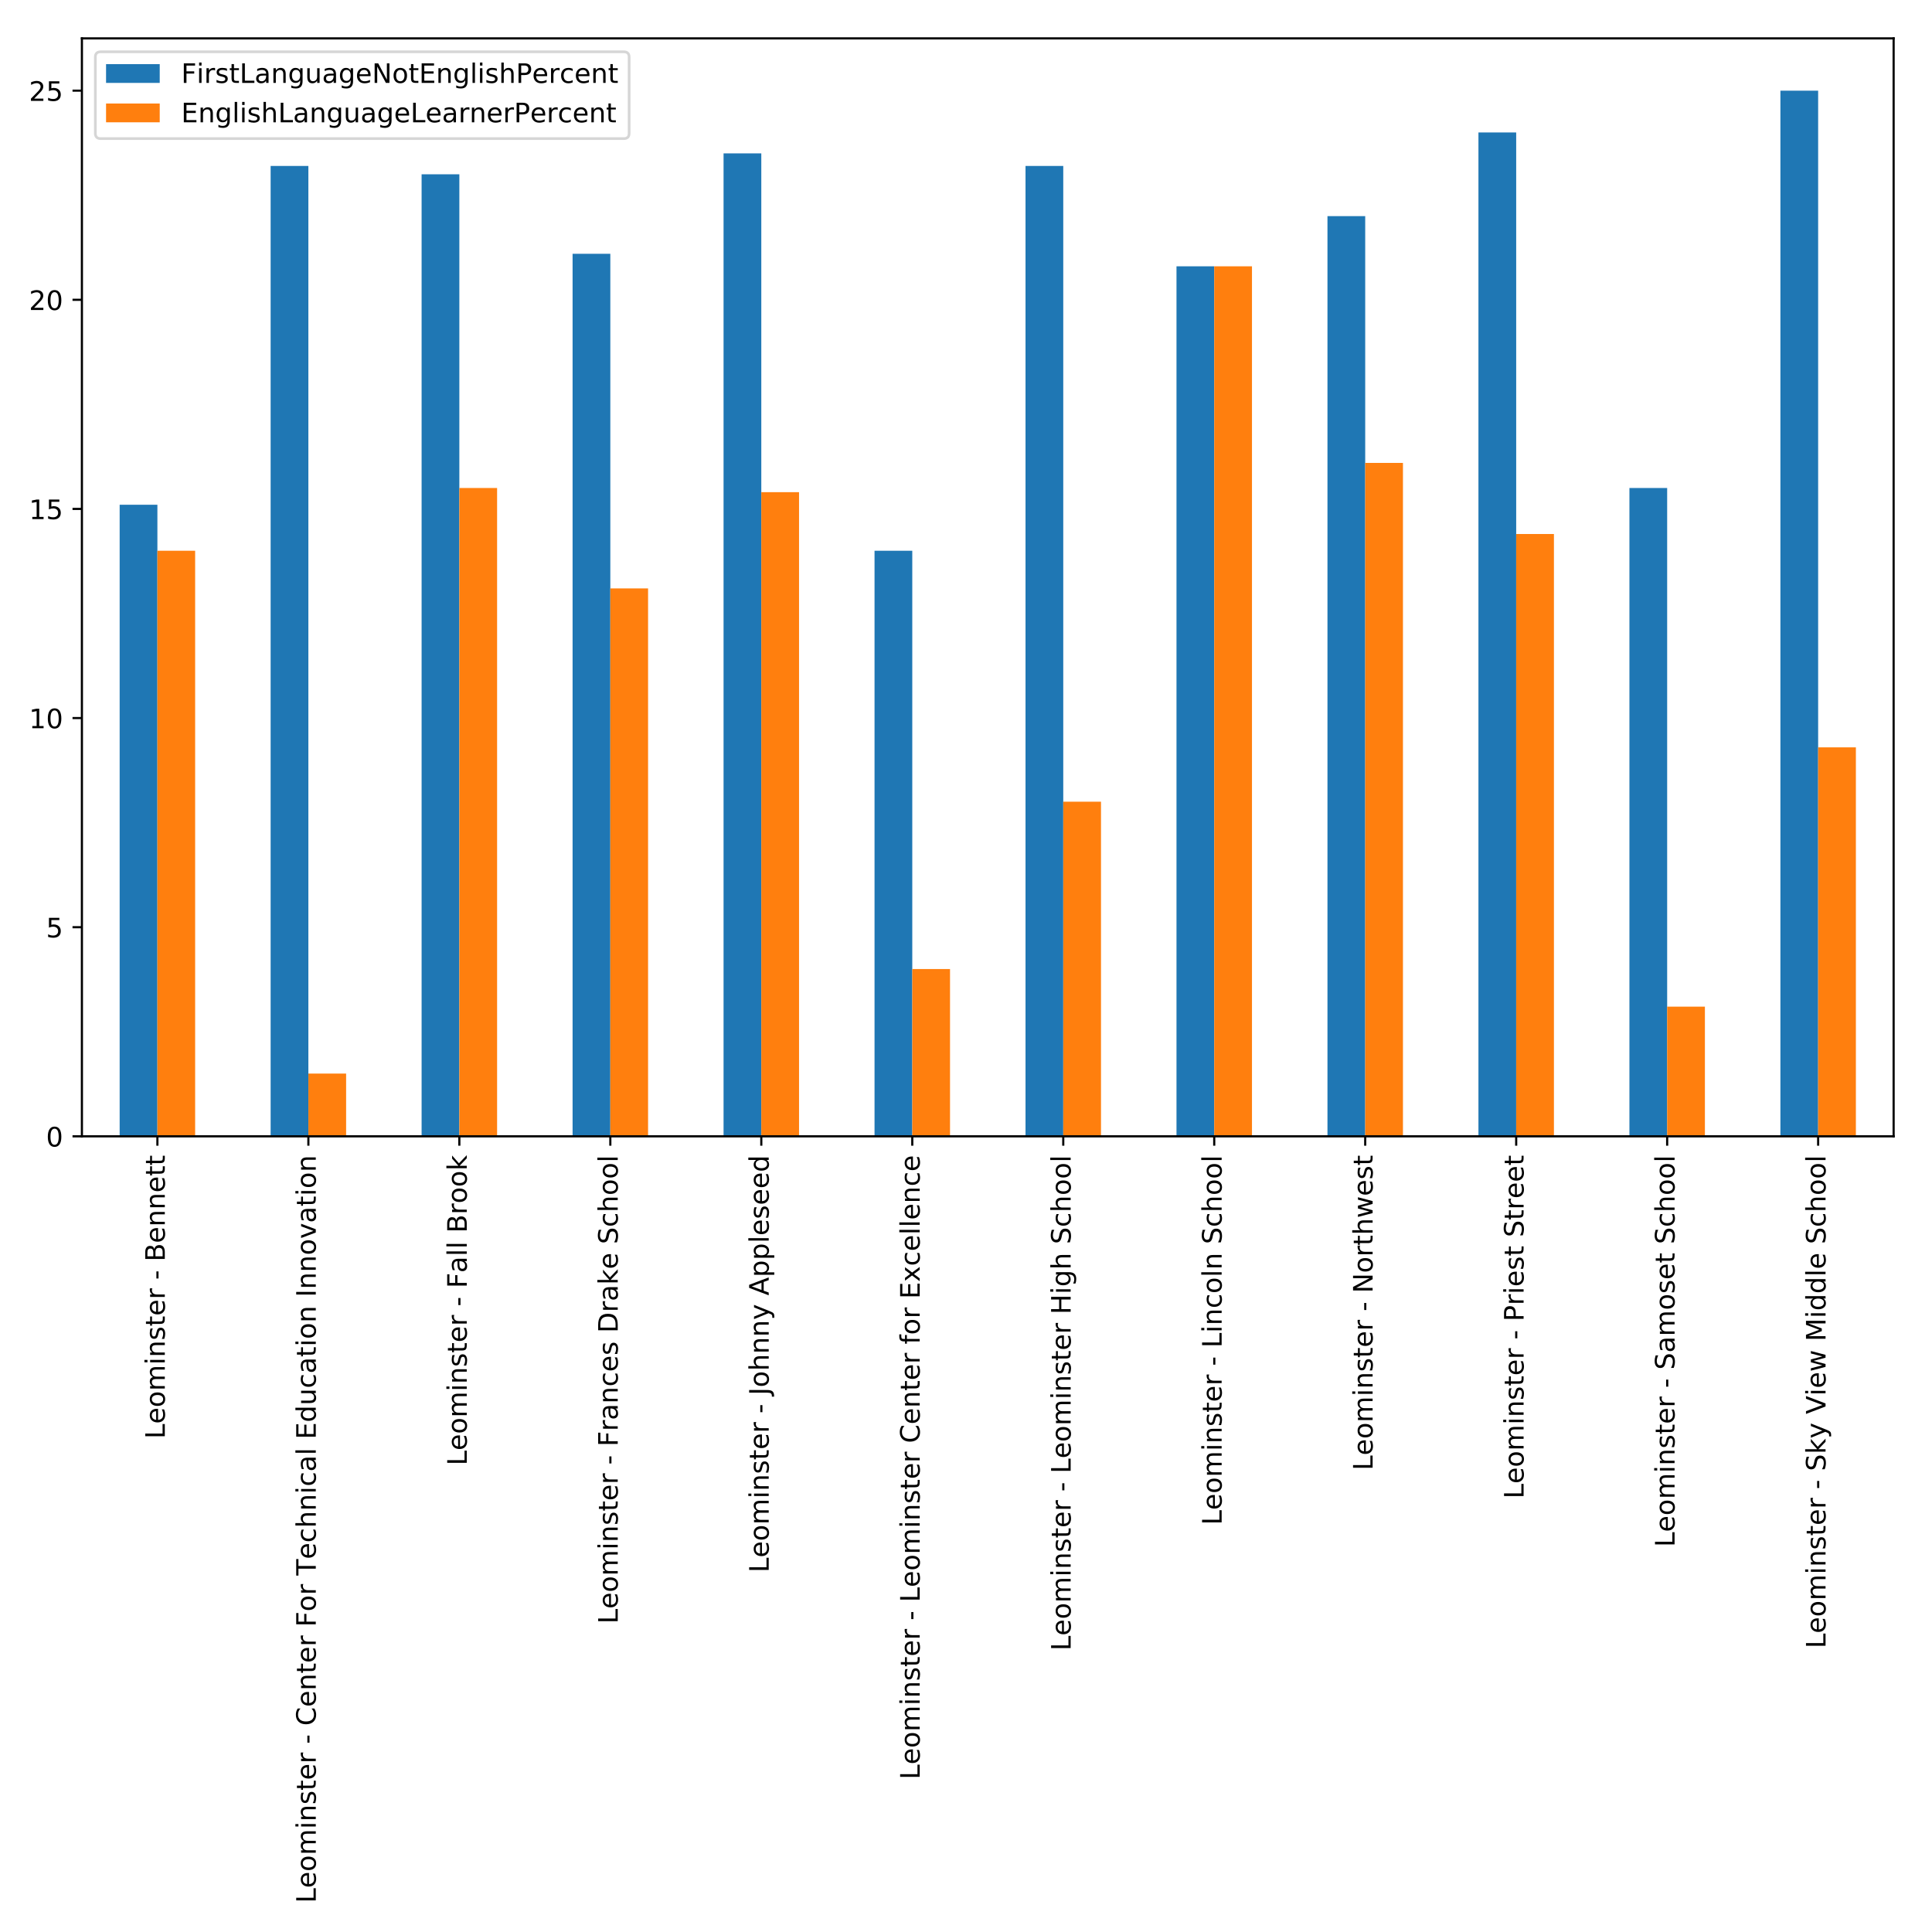 <?xml version="1.0" encoding="utf-8" standalone="no"?>
<!DOCTYPE svg PUBLIC "-//W3C//DTD SVG 1.1//EN"
  "http://www.w3.org/Graphics/SVG/1.1/DTD/svg11.dtd">
<!-- Created with matplotlib (http://matplotlib.org/) -->
<svg height="720pt" version="1.1" viewBox="0 0 720 720" width="720pt" xmlns="http://www.w3.org/2000/svg" xmlns:xlink="http://www.w3.org/1999/xlink">
 <defs>
  <style type="text/css">
*{stroke-linecap:butt;stroke-linejoin:round;}
  </style>
 </defs>
 <g id="figure_1">
  <g id="patch_1">
   <path d="M 0 720 
L 720 720 
L 720 0 
L 0 0 
z
" style="fill:#ffffff;"/>
  </g>
  <g id="axes_1">
   <g id="patch_2">
    <path d="M 30.525 423.475 
L 705.7 423.475 
L 705.7 14.3 
L 30.525 14.3 
z
" style="fill:#ffffff;"/>
   </g>
   <g id="patch_3">
    <path clip-path="url(#p422623d743)" d="M 44.591 423.475 
L 58.657 423.475 
L 58.657 188.102 
L 44.591 188.102 
z
" style="fill:#1f77b4;"/>
   </g>
   <g id="patch_4">
    <path clip-path="url(#p422623d743)" d="M 100.856 423.475 
L 114.922 423.475 
L 114.922 61.842 
L 100.856 61.842 
z
" style="fill:#1f77b4;"/>
   </g>
   <g id="patch_5">
    <path clip-path="url(#p422623d743)" d="M 157.12 423.475 
L 171.186 423.475 
L 171.186 64.96 
L 157.12 64.96 
z
" style="fill:#1f77b4;"/>
   </g>
   <g id="patch_6">
    <path clip-path="url(#p422623d743)" d="M 213.385 423.475 
L 227.451 423.475 
L 227.451 94.576 
L 213.385 94.576 
z
" style="fill:#1f77b4;"/>
   </g>
   <g id="patch_7">
    <path clip-path="url(#p422623d743)" d="M 269.649 423.475 
L 283.716 423.475 
L 283.716 57.166 
L 269.649 57.166 
z
" style="fill:#1f77b4;"/>
   </g>
   <g id="patch_8">
    <path clip-path="url(#p422623d743)" d="M 325.914 423.475 
L 339.98 423.475 
L 339.98 205.248 
L 325.914 205.248 
z
" style="fill:#1f77b4;"/>
   </g>
   <g id="patch_9">
    <path clip-path="url(#p422623d743)" d="M 382.179 423.475 
L 396.245 423.475 
L 396.245 61.842 
L 382.179 61.842 
z
" style="fill:#1f77b4;"/>
   </g>
   <g id="patch_10">
    <path clip-path="url(#p422623d743)" d="M 438.443 423.475 
L 452.509 423.475 
L 452.509 99.253 
L 438.443 99.253 
z
" style="fill:#1f77b4;"/>
   </g>
   <g id="patch_11">
    <path clip-path="url(#p422623d743)" d="M 494.708 423.475 
L 508.774 423.475 
L 508.774 80.547 
L 494.708 80.547 
z
" style="fill:#1f77b4;"/>
   </g>
   <g id="patch_12">
    <path clip-path="url(#p422623d743)" d="M 550.972 423.475 
L 565.039 423.475 
L 565.039 49.372 
L 550.972 49.372 
z
" style="fill:#1f77b4;"/>
   </g>
   <g id="patch_13">
    <path clip-path="url(#p422623d743)" d="M 607.237 423.475 
L 621.303 423.475 
L 621.303 181.867 
L 607.237 181.867 
z
" style="fill:#1f77b4;"/>
   </g>
   <g id="patch_14">
    <path clip-path="url(#p422623d743)" d="M 663.502 423.475 
L 677.568 423.475 
L 677.568 33.785 
L 663.502 33.785 
z
" style="fill:#1f77b4;"/>
   </g>
   <g id="patch_15">
    <path clip-path="url(#p422623d743)" d="M 58.657 423.475 
L 72.723 423.475 
L 72.723 205.248 
L 58.657 205.248 
z
" style="fill:#ff7f0e;"/>
   </g>
   <g id="patch_16">
    <path clip-path="url(#p422623d743)" d="M 114.922 423.475 
L 128.988 423.475 
L 128.988 400.094 
L 114.922 400.094 
z
" style="fill:#ff7f0e;"/>
   </g>
   <g id="patch_17">
    <path clip-path="url(#p422623d743)" d="M 171.186 423.475 
L 185.253 423.475 
L 185.253 181.867 
L 171.186 181.867 
z
" style="fill:#ff7f0e;"/>
   </g>
   <g id="patch_18">
    <path clip-path="url(#p422623d743)" d="M 227.451 423.475 
L 241.517 423.475 
L 241.517 219.277 
L 227.451 219.277 
z
" style="fill:#ff7f0e;"/>
   </g>
   <g id="patch_19">
    <path clip-path="url(#p422623d743)" d="M 283.716 423.475 
L 297.782 423.475 
L 297.782 183.426 
L 283.716 183.426 
z
" style="fill:#ff7f0e;"/>
   </g>
   <g id="patch_20">
    <path clip-path="url(#p422623d743)" d="M 339.98 423.475 
L 354.046 423.475 
L 354.046 361.125 
L 339.98 361.125 
z
" style="fill:#ff7f0e;"/>
   </g>
   <g id="patch_21">
    <path clip-path="url(#p422623d743)" d="M 396.245 423.475 
L 410.311 423.475 
L 410.311 298.774 
L 396.245 298.774 
z
" style="fill:#ff7f0e;"/>
   </g>
   <g id="patch_22">
    <path clip-path="url(#p422623d743)" d="M 452.509 423.475 
L 466.576 423.475 
L 466.576 99.253 
L 452.509 99.253 
z
" style="fill:#ff7f0e;"/>
   </g>
   <g id="patch_23">
    <path clip-path="url(#p422623d743)" d="M 508.774 423.475 
L 522.84 423.475 
L 522.84 172.514 
L 508.774 172.514 
z
" style="fill:#ff7f0e;"/>
   </g>
   <g id="patch_24">
    <path clip-path="url(#p422623d743)" d="M 565.039 423.475 
L 579.105 423.475 
L 579.105 199.013 
L 565.039 199.013 
z
" style="fill:#ff7f0e;"/>
   </g>
   <g id="patch_25">
    <path clip-path="url(#p422623d743)" d="M 621.303 423.475 
L 635.369 423.475 
L 635.369 375.153 
L 621.303 375.153 
z
" style="fill:#ff7f0e;"/>
   </g>
   <g id="patch_26">
    <path clip-path="url(#p422623d743)" d="M 677.568 423.475 
L 691.634 423.475 
L 691.634 278.51 
L 677.568 278.51 
z
" style="fill:#ff7f0e;"/>
   </g>
   <g id="matplotlib.axis_1">
    <g id="xtick_1">
     <g id="line2d_1">
      <defs>
       <path d="M 0 0 
L 0 3.5 
" id="m4e2908fbf8" style="stroke:#000000;stroke-width:0.8;"/>
      </defs>
      <g>
       <use style="stroke:#000000;stroke-width:0.8;" x="58.657" xlink:href="#m4e2908fbf8" y="423.475"/>
      </g>
     </g>
     <g id="text_1">
      <!-- Leominster - Bennett -->
      <defs>
       <path d="M 9.812 72.906 
L 19.672 72.906 
L 19.672 8.297 
L 55.172 8.297 
L 55.172 0 
L 9.812 0 
z
" id="DejaVuSans-4c"/>
       <path d="M 56.203 29.594 
L 56.203 25.203 
L 14.891 25.203 
Q 15.484 15.922 20.484 11.062 
Q 25.484 6.203 34.422 6.203 
Q 39.594 6.203 44.453 7.469 
Q 49.312 8.734 54.109 11.281 
L 54.109 2.781 
Q 49.266 0.734 44.188 -0.344 
Q 39.109 -1.422 33.891 -1.422 
Q 20.797 -1.422 13.156 6.188 
Q 5.516 13.812 5.516 26.812 
Q 5.516 40.234 12.766 48.109 
Q 20.016 56 32.328 56 
Q 43.359 56 49.781 48.891 
Q 56.203 41.797 56.203 29.594 
z
M 47.219 32.234 
Q 47.125 39.594 43.094 43.984 
Q 39.062 48.391 32.422 48.391 
Q 24.906 48.391 20.391 44.141 
Q 15.875 39.891 15.188 32.172 
z
" id="DejaVuSans-65"/>
       <path d="M 30.609 48.391 
Q 23.391 48.391 19.188 42.75 
Q 14.984 37.109 14.984 27.297 
Q 14.984 17.484 19.156 11.844 
Q 23.344 6.203 30.609 6.203 
Q 37.797 6.203 41.984 11.859 
Q 46.188 17.531 46.188 27.297 
Q 46.188 37.016 41.984 42.703 
Q 37.797 48.391 30.609 48.391 
z
M 30.609 56 
Q 42.328 56 49.016 48.375 
Q 55.719 40.766 55.719 27.297 
Q 55.719 13.875 49.016 6.219 
Q 42.328 -1.422 30.609 -1.422 
Q 18.844 -1.422 12.172 6.219 
Q 5.516 13.875 5.516 27.297 
Q 5.516 40.766 12.172 48.375 
Q 18.844 56 30.609 56 
z
" id="DejaVuSans-6f"/>
       <path d="M 52 44.188 
Q 55.375 50.25 60.062 53.125 
Q 64.75 56 71.094 56 
Q 79.641 56 84.281 50.016 
Q 88.922 44.047 88.922 33.016 
L 88.922 0 
L 79.891 0 
L 79.891 32.719 
Q 79.891 40.578 77.094 44.375 
Q 74.312 48.188 68.609 48.188 
Q 61.625 48.188 57.562 43.547 
Q 53.516 38.922 53.516 30.906 
L 53.516 0 
L 44.484 0 
L 44.484 32.719 
Q 44.484 40.625 41.703 44.406 
Q 38.922 48.188 33.109 48.188 
Q 26.219 48.188 22.156 43.531 
Q 18.109 38.875 18.109 30.906 
L 18.109 0 
L 9.078 0 
L 9.078 54.688 
L 18.109 54.688 
L 18.109 46.188 
Q 21.188 51.219 25.484 53.609 
Q 29.781 56 35.688 56 
Q 41.656 56 45.828 52.969 
Q 50 49.953 52 44.188 
z
" id="DejaVuSans-6d"/>
       <path d="M 9.422 54.688 
L 18.406 54.688 
L 18.406 0 
L 9.422 0 
z
M 9.422 75.984 
L 18.406 75.984 
L 18.406 64.594 
L 9.422 64.594 
z
" id="DejaVuSans-69"/>
       <path d="M 54.891 33.016 
L 54.891 0 
L 45.906 0 
L 45.906 32.719 
Q 45.906 40.484 42.875 44.328 
Q 39.844 48.188 33.797 48.188 
Q 26.516 48.188 22.312 43.547 
Q 18.109 38.922 18.109 30.906 
L 18.109 0 
L 9.078 0 
L 9.078 54.688 
L 18.109 54.688 
L 18.109 46.188 
Q 21.344 51.125 25.703 53.562 
Q 30.078 56 35.797 56 
Q 45.219 56 50.047 50.172 
Q 54.891 44.344 54.891 33.016 
z
" id="DejaVuSans-6e"/>
       <path d="M 44.281 53.078 
L 44.281 44.578 
Q 40.484 46.531 36.375 47.5 
Q 32.281 48.484 27.875 48.484 
Q 21.188 48.484 17.844 46.438 
Q 14.5 44.391 14.5 40.281 
Q 14.5 37.156 16.891 35.375 
Q 19.281 33.594 26.516 31.984 
L 29.594 31.297 
Q 39.156 29.25 43.188 25.516 
Q 47.219 21.781 47.219 15.094 
Q 47.219 7.469 41.188 3.016 
Q 35.156 -1.422 24.609 -1.422 
Q 20.219 -1.422 15.453 -0.562 
Q 10.688 0.297 5.422 2 
L 5.422 11.281 
Q 10.406 8.688 15.234 7.391 
Q 20.062 6.109 24.812 6.109 
Q 31.156 6.109 34.562 8.281 
Q 37.984 10.453 37.984 14.406 
Q 37.984 18.062 35.516 20.016 
Q 33.062 21.969 24.703 23.781 
L 21.578 24.516 
Q 13.234 26.266 9.516 29.906 
Q 5.812 33.547 5.812 39.891 
Q 5.812 47.609 11.281 51.797 
Q 16.75 56 26.812 56 
Q 31.781 56 36.172 55.266 
Q 40.578 54.547 44.281 53.078 
z
" id="DejaVuSans-73"/>
       <path d="M 18.312 70.219 
L 18.312 54.688 
L 36.812 54.688 
L 36.812 47.703 
L 18.312 47.703 
L 18.312 18.016 
Q 18.312 11.328 20.141 9.422 
Q 21.969 7.516 27.594 7.516 
L 36.812 7.516 
L 36.812 0 
L 27.594 0 
Q 17.188 0 13.234 3.875 
Q 9.281 7.766 9.281 18.016 
L 9.281 47.703 
L 2.688 47.703 
L 2.688 54.688 
L 9.281 54.688 
L 9.281 70.219 
z
" id="DejaVuSans-74"/>
       <path d="M 41.109 46.297 
Q 39.594 47.172 37.812 47.578 
Q 36.031 48 33.891 48 
Q 26.266 48 22.188 43.047 
Q 18.109 38.094 18.109 28.812 
L 18.109 0 
L 9.078 0 
L 9.078 54.688 
L 18.109 54.688 
L 18.109 46.188 
Q 20.953 51.172 25.484 53.578 
Q 30.031 56 36.531 56 
Q 37.453 56 38.578 55.875 
Q 39.703 55.766 41.062 55.516 
z
" id="DejaVuSans-72"/>
       <path id="DejaVuSans-20"/>
       <path d="M 4.891 31.391 
L 31.203 31.391 
L 31.203 23.391 
L 4.891 23.391 
z
" id="DejaVuSans-2d"/>
       <path d="M 19.672 34.812 
L 19.672 8.109 
L 35.5 8.109 
Q 43.453 8.109 47.281 11.406 
Q 51.125 14.703 51.125 21.484 
Q 51.125 28.328 47.281 31.562 
Q 43.453 34.812 35.5 34.812 
z
M 19.672 64.797 
L 19.672 42.828 
L 34.281 42.828 
Q 41.5 42.828 45.031 45.531 
Q 48.578 48.25 48.578 53.812 
Q 48.578 59.328 45.031 62.062 
Q 41.5 64.797 34.281 64.797 
z
M 9.812 72.906 
L 35.016 72.906 
Q 46.297 72.906 52.391 68.219 
Q 58.5 63.531 58.5 54.891 
Q 58.5 48.188 55.375 44.234 
Q 52.25 40.281 46.188 39.312 
Q 53.469 37.75 57.5 32.781 
Q 61.531 27.828 61.531 20.406 
Q 61.531 10.641 54.891 5.312 
Q 48.25 0 35.984 0 
L 9.812 0 
z
" id="DejaVuSans-42"/>
      </defs>
      <g transform="translate(61.417 536.214)rotate(-90)scale(0.1 -0.1)">
       <use xlink:href="#DejaVuSans-4c"/>
       <use x="55.697" xlink:href="#DejaVuSans-65"/>
       <use x="117.221" xlink:href="#DejaVuSans-6f"/>
       <use x="178.402" xlink:href="#DejaVuSans-6d"/>
       <use x="275.814" xlink:href="#DejaVuSans-69"/>
       <use x="303.598" xlink:href="#DejaVuSans-6e"/>
       <use x="366.977" xlink:href="#DejaVuSans-73"/>
       <use x="419.076" xlink:href="#DejaVuSans-74"/>
       <use x="458.285" xlink:href="#DejaVuSans-65"/>
       <use x="519.809" xlink:href="#DejaVuSans-72"/>
       <use x="560.922" xlink:href="#DejaVuSans-20"/>
       <use x="592.709" xlink:href="#DejaVuSans-2d"/>
       <use x="628.793" xlink:href="#DejaVuSans-20"/>
       <use x="660.58" xlink:href="#DejaVuSans-42"/>
       <use x="729.184" xlink:href="#DejaVuSans-65"/>
       <use x="790.707" xlink:href="#DejaVuSans-6e"/>
       <use x="854.086" xlink:href="#DejaVuSans-6e"/>
       <use x="917.465" xlink:href="#DejaVuSans-65"/>
       <use x="978.988" xlink:href="#DejaVuSans-74"/>
       <use x="1018.197" xlink:href="#DejaVuSans-74"/>
      </g>
     </g>
    </g>
    <g id="xtick_2">
     <g id="line2d_2">
      <g>
       <use style="stroke:#000000;stroke-width:0.8;" x="114.922" xlink:href="#m4e2908fbf8" y="423.475"/>
      </g>
     </g>
     <g id="text_2">
      <!-- Leominster - Center For Technical Education Innovation -->
      <defs>
       <path d="M 64.406 67.281 
L 64.406 56.891 
Q 59.422 61.531 53.781 63.812 
Q 48.141 66.109 41.797 66.109 
Q 29.297 66.109 22.656 58.469 
Q 16.016 50.828 16.016 36.375 
Q 16.016 21.969 22.656 14.328 
Q 29.297 6.688 41.797 6.688 
Q 48.141 6.688 53.781 8.984 
Q 59.422 11.281 64.406 15.922 
L 64.406 5.609 
Q 59.234 2.094 53.438 0.328 
Q 47.656 -1.422 41.219 -1.422 
Q 24.656 -1.422 15.125 8.703 
Q 5.609 18.844 5.609 36.375 
Q 5.609 53.953 15.125 64.078 
Q 24.656 74.219 41.219 74.219 
Q 47.75 74.219 53.531 72.484 
Q 59.328 70.75 64.406 67.281 
z
" id="DejaVuSans-43"/>
       <path d="M 9.812 72.906 
L 51.703 72.906 
L 51.703 64.594 
L 19.672 64.594 
L 19.672 43.109 
L 48.578 43.109 
L 48.578 34.812 
L 19.672 34.812 
L 19.672 0 
L 9.812 0 
z
" id="DejaVuSans-46"/>
       <path d="M -0.297 72.906 
L 61.375 72.906 
L 61.375 64.594 
L 35.5 64.594 
L 35.5 0 
L 25.594 0 
L 25.594 64.594 
L -0.297 64.594 
z
" id="DejaVuSans-54"/>
       <path d="M 48.781 52.594 
L 48.781 44.188 
Q 44.969 46.297 41.141 47.344 
Q 37.312 48.391 33.406 48.391 
Q 24.656 48.391 19.812 42.844 
Q 14.984 37.312 14.984 27.297 
Q 14.984 17.281 19.812 11.734 
Q 24.656 6.203 33.406 6.203 
Q 37.312 6.203 41.141 7.25 
Q 44.969 8.297 48.781 10.406 
L 48.781 2.094 
Q 45.016 0.344 40.984 -0.531 
Q 36.969 -1.422 32.422 -1.422 
Q 20.062 -1.422 12.781 6.344 
Q 5.516 14.109 5.516 27.297 
Q 5.516 40.672 12.859 48.328 
Q 20.219 56 33.016 56 
Q 37.156 56 41.109 55.141 
Q 45.062 54.297 48.781 52.594 
z
" id="DejaVuSans-63"/>
       <path d="M 54.891 33.016 
L 54.891 0 
L 45.906 0 
L 45.906 32.719 
Q 45.906 40.484 42.875 44.328 
Q 39.844 48.188 33.797 48.188 
Q 26.516 48.188 22.312 43.547 
Q 18.109 38.922 18.109 30.906 
L 18.109 0 
L 9.078 0 
L 9.078 75.984 
L 18.109 75.984 
L 18.109 46.188 
Q 21.344 51.125 25.703 53.562 
Q 30.078 56 35.797 56 
Q 45.219 56 50.047 50.172 
Q 54.891 44.344 54.891 33.016 
z
" id="DejaVuSans-68"/>
       <path d="M 34.281 27.484 
Q 23.391 27.484 19.188 25 
Q 14.984 22.516 14.984 16.5 
Q 14.984 11.719 18.141 8.906 
Q 21.297 6.109 26.703 6.109 
Q 34.188 6.109 38.703 11.406 
Q 43.219 16.703 43.219 25.484 
L 43.219 27.484 
z
M 52.203 31.203 
L 52.203 0 
L 43.219 0 
L 43.219 8.297 
Q 40.141 3.328 35.547 0.953 
Q 30.953 -1.422 24.312 -1.422 
Q 15.922 -1.422 10.953 3.297 
Q 6 8.016 6 15.922 
Q 6 25.141 12.172 29.828 
Q 18.359 34.516 30.609 34.516 
L 43.219 34.516 
L 43.219 35.406 
Q 43.219 41.609 39.141 45 
Q 35.062 48.391 27.688 48.391 
Q 23 48.391 18.547 47.266 
Q 14.109 46.141 10.016 43.891 
L 10.016 52.203 
Q 14.938 54.109 19.578 55.047 
Q 24.219 56 28.609 56 
Q 40.484 56 46.344 49.844 
Q 52.203 43.703 52.203 31.203 
z
" id="DejaVuSans-61"/>
       <path d="M 9.422 75.984 
L 18.406 75.984 
L 18.406 0 
L 9.422 0 
z
" id="DejaVuSans-6c"/>
       <path d="M 9.812 72.906 
L 55.906 72.906 
L 55.906 64.594 
L 19.672 64.594 
L 19.672 43.016 
L 54.391 43.016 
L 54.391 34.719 
L 19.672 34.719 
L 19.672 8.297 
L 56.781 8.297 
L 56.781 0 
L 9.812 0 
z
" id="DejaVuSans-45"/>
       <path d="M 45.406 46.391 
L 45.406 75.984 
L 54.391 75.984 
L 54.391 0 
L 45.406 0 
L 45.406 8.203 
Q 42.578 3.328 38.25 0.953 
Q 33.938 -1.422 27.875 -1.422 
Q 17.969 -1.422 11.734 6.484 
Q 5.516 14.406 5.516 27.297 
Q 5.516 40.188 11.734 48.094 
Q 17.969 56 27.875 56 
Q 33.938 56 38.25 53.625 
Q 42.578 51.266 45.406 46.391 
z
M 14.797 27.297 
Q 14.797 17.391 18.875 11.75 
Q 22.953 6.109 30.078 6.109 
Q 37.203 6.109 41.297 11.75 
Q 45.406 17.391 45.406 27.297 
Q 45.406 37.203 41.297 42.844 
Q 37.203 48.484 30.078 48.484 
Q 22.953 48.484 18.875 42.844 
Q 14.797 37.203 14.797 27.297 
z
" id="DejaVuSans-64"/>
       <path d="M 8.5 21.578 
L 8.5 54.688 
L 17.484 54.688 
L 17.484 21.922 
Q 17.484 14.156 20.5 10.266 
Q 23.531 6.391 29.594 6.391 
Q 36.859 6.391 41.078 11.031 
Q 45.312 15.672 45.312 23.688 
L 45.312 54.688 
L 54.297 54.688 
L 54.297 0 
L 45.312 0 
L 45.312 8.406 
Q 42.047 3.422 37.719 1 
Q 33.406 -1.422 27.688 -1.422 
Q 18.266 -1.422 13.375 4.438 
Q 8.5 10.297 8.5 21.578 
z
M 31.109 56 
z
" id="DejaVuSans-75"/>
       <path d="M 9.812 72.906 
L 19.672 72.906 
L 19.672 0 
L 9.812 0 
z
" id="DejaVuSans-49"/>
       <path d="M 2.984 54.688 
L 12.5 54.688 
L 29.594 8.797 
L 46.688 54.688 
L 56.203 54.688 
L 35.688 0 
L 23.484 0 
z
" id="DejaVuSans-76"/>
      </defs>
      <g transform="translate(117.681 709.2)rotate(-90)scale(0.1 -0.1)">
       <use xlink:href="#DejaVuSans-4c"/>
       <use x="55.697" xlink:href="#DejaVuSans-65"/>
       <use x="117.221" xlink:href="#DejaVuSans-6f"/>
       <use x="178.402" xlink:href="#DejaVuSans-6d"/>
       <use x="275.814" xlink:href="#DejaVuSans-69"/>
       <use x="303.598" xlink:href="#DejaVuSans-6e"/>
       <use x="366.977" xlink:href="#DejaVuSans-73"/>
       <use x="419.076" xlink:href="#DejaVuSans-74"/>
       <use x="458.285" xlink:href="#DejaVuSans-65"/>
       <use x="519.809" xlink:href="#DejaVuSans-72"/>
       <use x="560.922" xlink:href="#DejaVuSans-20"/>
       <use x="592.709" xlink:href="#DejaVuSans-2d"/>
       <use x="628.793" xlink:href="#DejaVuSans-20"/>
       <use x="660.58" xlink:href="#DejaVuSans-43"/>
       <use x="730.404" xlink:href="#DejaVuSans-65"/>
       <use x="791.928" xlink:href="#DejaVuSans-6e"/>
       <use x="855.307" xlink:href="#DejaVuSans-74"/>
       <use x="894.516" xlink:href="#DejaVuSans-65"/>
       <use x="956.039" xlink:href="#DejaVuSans-72"/>
       <use x="997.152" xlink:href="#DejaVuSans-20"/>
       <use x="1028.939" xlink:href="#DejaVuSans-46"/>
       <use x="1086.412" xlink:href="#DejaVuSans-6f"/>
       <use x="1147.594" xlink:href="#DejaVuSans-72"/>
       <use x="1188.707" xlink:href="#DejaVuSans-20"/>
       <use x="1220.494" xlink:href="#DejaVuSans-54"/>
       <use x="1281.312" xlink:href="#DejaVuSans-65"/>
       <use x="1342.836" xlink:href="#DejaVuSans-63"/>
       <use x="1397.816" xlink:href="#DejaVuSans-68"/>
       <use x="1461.195" xlink:href="#DejaVuSans-6e"/>
       <use x="1524.574" xlink:href="#DejaVuSans-69"/>
       <use x="1552.357" xlink:href="#DejaVuSans-63"/>
       <use x="1607.338" xlink:href="#DejaVuSans-61"/>
       <use x="1668.617" xlink:href="#DejaVuSans-6c"/>
       <use x="1696.4" xlink:href="#DejaVuSans-20"/>
       <use x="1728.188" xlink:href="#DejaVuSans-45"/>
       <use x="1791.371" xlink:href="#DejaVuSans-64"/>
       <use x="1854.848" xlink:href="#DejaVuSans-75"/>
       <use x="1918.227" xlink:href="#DejaVuSans-63"/>
       <use x="1973.207" xlink:href="#DejaVuSans-61"/>
       <use x="2034.486" xlink:href="#DejaVuSans-74"/>
       <use x="2073.695" xlink:href="#DejaVuSans-69"/>
       <use x="2101.479" xlink:href="#DejaVuSans-6f"/>
       <use x="2162.66" xlink:href="#DejaVuSans-6e"/>
       <use x="2226.039" xlink:href="#DejaVuSans-20"/>
       <use x="2257.826" xlink:href="#DejaVuSans-49"/>
       <use x="2287.318" xlink:href="#DejaVuSans-6e"/>
       <use x="2350.697" xlink:href="#DejaVuSans-6e"/>
       <use x="2414.076" xlink:href="#DejaVuSans-6f"/>
       <use x="2475.258" xlink:href="#DejaVuSans-76"/>
       <use x="2534.438" xlink:href="#DejaVuSans-61"/>
       <use x="2595.717" xlink:href="#DejaVuSans-74"/>
       <use x="2634.926" xlink:href="#DejaVuSans-69"/>
       <use x="2662.709" xlink:href="#DejaVuSans-6f"/>
       <use x="2723.891" xlink:href="#DejaVuSans-6e"/>
      </g>
     </g>
    </g>
    <g id="xtick_3">
     <g id="line2d_3">
      <g>
       <use style="stroke:#000000;stroke-width:0.8;" x="171.186" xlink:href="#m4e2908fbf8" y="423.475"/>
      </g>
     </g>
     <g id="text_3">
      <!-- Leominster - Fall Brook -->
      <defs>
       <path d="M 9.078 75.984 
L 18.109 75.984 
L 18.109 31.109 
L 44.922 54.688 
L 56.391 54.688 
L 27.391 29.109 
L 57.625 0 
L 45.906 0 
L 18.109 26.703 
L 18.109 0 
L 9.078 0 
z
" id="DejaVuSans-6b"/>
      </defs>
      <g transform="translate(173.946 546.128)rotate(-90)scale(0.1 -0.1)">
       <use xlink:href="#DejaVuSans-4c"/>
       <use x="55.697" xlink:href="#DejaVuSans-65"/>
       <use x="117.221" xlink:href="#DejaVuSans-6f"/>
       <use x="178.402" xlink:href="#DejaVuSans-6d"/>
       <use x="275.814" xlink:href="#DejaVuSans-69"/>
       <use x="303.598" xlink:href="#DejaVuSans-6e"/>
       <use x="366.977" xlink:href="#DejaVuSans-73"/>
       <use x="419.076" xlink:href="#DejaVuSans-74"/>
       <use x="458.285" xlink:href="#DejaVuSans-65"/>
       <use x="519.809" xlink:href="#DejaVuSans-72"/>
       <use x="560.922" xlink:href="#DejaVuSans-20"/>
       <use x="592.709" xlink:href="#DejaVuSans-2d"/>
       <use x="628.793" xlink:href="#DejaVuSans-20"/>
       <use x="660.58" xlink:href="#DejaVuSans-46"/>
       <use x="717.959" xlink:href="#DejaVuSans-61"/>
       <use x="779.238" xlink:href="#DejaVuSans-6c"/>
       <use x="807.021" xlink:href="#DejaVuSans-6c"/>
       <use x="834.805" xlink:href="#DejaVuSans-20"/>
       <use x="866.592" xlink:href="#DejaVuSans-42"/>
       <use x="935.195" xlink:href="#DejaVuSans-72"/>
       <use x="976.277" xlink:href="#DejaVuSans-6f"/>
       <use x="1037.459" xlink:href="#DejaVuSans-6f"/>
       <use x="1098.641" xlink:href="#DejaVuSans-6b"/>
      </g>
     </g>
    </g>
    <g id="xtick_4">
     <g id="line2d_4">
      <g>
       <use style="stroke:#000000;stroke-width:0.8;" x="227.451" xlink:href="#m4e2908fbf8" y="423.475"/>
      </g>
     </g>
     <g id="text_4">
      <!-- Leominster - Frances Drake School -->
      <defs>
       <path d="M 19.672 64.797 
L 19.672 8.109 
L 31.594 8.109 
Q 46.688 8.109 53.688 14.938 
Q 60.688 21.781 60.688 36.531 
Q 60.688 51.172 53.688 57.984 
Q 46.688 64.797 31.594 64.797 
z
M 9.812 72.906 
L 30.078 72.906 
Q 51.266 72.906 61.172 64.094 
Q 71.094 55.281 71.094 36.531 
Q 71.094 17.672 61.125 8.828 
Q 51.172 0 30.078 0 
L 9.812 0 
z
" id="DejaVuSans-44"/>
       <path d="M 53.516 70.516 
L 53.516 60.891 
Q 47.906 63.578 42.922 64.891 
Q 37.938 66.219 33.297 66.219 
Q 25.25 66.219 20.875 63.094 
Q 16.5 59.969 16.5 54.203 
Q 16.5 49.359 19.406 46.891 
Q 22.312 44.438 30.422 42.922 
L 36.375 41.703 
Q 47.406 39.594 52.656 34.297 
Q 57.906 29 57.906 20.125 
Q 57.906 9.516 50.797 4.047 
Q 43.703 -1.422 29.984 -1.422 
Q 24.812 -1.422 18.969 -0.25 
Q 13.141 0.922 6.891 3.219 
L 6.891 13.375 
Q 12.891 10.016 18.656 8.297 
Q 24.422 6.594 29.984 6.594 
Q 38.422 6.594 43.016 9.906 
Q 47.609 13.234 47.609 19.391 
Q 47.609 24.75 44.312 27.781 
Q 41.016 30.812 33.5 32.328 
L 27.484 33.5 
Q 16.453 35.688 11.516 40.375 
Q 6.594 45.062 6.594 53.422 
Q 6.594 63.094 13.406 68.656 
Q 20.219 74.219 32.172 74.219 
Q 37.312 74.219 42.625 73.281 
Q 47.953 72.359 53.516 70.516 
z
" id="DejaVuSans-53"/>
      </defs>
      <g transform="translate(230.21 605.144)rotate(-90)scale(0.1 -0.1)">
       <use xlink:href="#DejaVuSans-4c"/>
       <use x="55.697" xlink:href="#DejaVuSans-65"/>
       <use x="117.221" xlink:href="#DejaVuSans-6f"/>
       <use x="178.402" xlink:href="#DejaVuSans-6d"/>
       <use x="275.814" xlink:href="#DejaVuSans-69"/>
       <use x="303.598" xlink:href="#DejaVuSans-6e"/>
       <use x="366.977" xlink:href="#DejaVuSans-73"/>
       <use x="419.076" xlink:href="#DejaVuSans-74"/>
       <use x="458.285" xlink:href="#DejaVuSans-65"/>
       <use x="519.809" xlink:href="#DejaVuSans-72"/>
       <use x="560.922" xlink:href="#DejaVuSans-20"/>
       <use x="592.709" xlink:href="#DejaVuSans-2d"/>
       <use x="628.793" xlink:href="#DejaVuSans-20"/>
       <use x="660.58" xlink:href="#DejaVuSans-46"/>
       <use x="717.99" xlink:href="#DejaVuSans-72"/>
       <use x="759.104" xlink:href="#DejaVuSans-61"/>
       <use x="820.383" xlink:href="#DejaVuSans-6e"/>
       <use x="883.762" xlink:href="#DejaVuSans-63"/>
       <use x="938.742" xlink:href="#DejaVuSans-65"/>
       <use x="1000.266" xlink:href="#DejaVuSans-73"/>
       <use x="1052.365" xlink:href="#DejaVuSans-20"/>
       <use x="1084.152" xlink:href="#DejaVuSans-44"/>
       <use x="1161.154" xlink:href="#DejaVuSans-72"/>
       <use x="1202.268" xlink:href="#DejaVuSans-61"/>
       <use x="1263.547" xlink:href="#DejaVuSans-6b"/>
       <use x="1321.41" xlink:href="#DejaVuSans-65"/>
       <use x="1382.934" xlink:href="#DejaVuSans-20"/>
       <use x="1414.721" xlink:href="#DejaVuSans-53"/>
       <use x="1478.197" xlink:href="#DejaVuSans-63"/>
       <use x="1533.178" xlink:href="#DejaVuSans-68"/>
       <use x="1596.557" xlink:href="#DejaVuSans-6f"/>
       <use x="1657.738" xlink:href="#DejaVuSans-6f"/>
       <use x="1718.92" xlink:href="#DejaVuSans-6c"/>
      </g>
     </g>
    </g>
    <g id="xtick_5">
     <g id="line2d_5">
      <g>
       <use style="stroke:#000000;stroke-width:0.8;" x="283.716" xlink:href="#m4e2908fbf8" y="423.475"/>
      </g>
     </g>
     <g id="text_5">
      <!-- Leominster - Johnny Appleseed -->
      <defs>
       <path d="M 9.812 72.906 
L 19.672 72.906 
L 19.672 5.078 
Q 19.672 -8.109 14.672 -14.062 
Q 9.672 -20.016 -1.422 -20.016 
L -5.172 -20.016 
L -5.172 -11.719 
L -2.094 -11.719 
Q 4.438 -11.719 7.125 -8.047 
Q 9.812 -4.391 9.812 5.078 
z
" id="DejaVuSans-4a"/>
       <path d="M 32.172 -5.078 
Q 28.375 -14.844 24.75 -17.812 
Q 21.141 -20.797 15.094 -20.797 
L 7.906 -20.797 
L 7.906 -13.281 
L 13.188 -13.281 
Q 16.891 -13.281 18.938 -11.516 
Q 21 -9.766 23.484 -3.219 
L 25.094 0.875 
L 2.984 54.688 
L 12.5 54.688 
L 29.594 11.922 
L 46.688 54.688 
L 56.203 54.688 
z
" id="DejaVuSans-79"/>
       <path d="M 34.188 63.188 
L 20.797 26.906 
L 47.609 26.906 
z
M 28.609 72.906 
L 39.797 72.906 
L 67.578 0 
L 57.328 0 
L 50.688 18.703 
L 17.828 18.703 
L 11.188 0 
L 0.781 0 
z
" id="DejaVuSans-41"/>
       <path d="M 18.109 8.203 
L 18.109 -20.797 
L 9.078 -20.797 
L 9.078 54.688 
L 18.109 54.688 
L 18.109 46.391 
Q 20.953 51.266 25.266 53.625 
Q 29.594 56 35.594 56 
Q 45.562 56 51.781 48.094 
Q 58.016 40.188 58.016 27.297 
Q 58.016 14.406 51.781 6.484 
Q 45.562 -1.422 35.594 -1.422 
Q 29.594 -1.422 25.266 0.953 
Q 20.953 3.328 18.109 8.203 
z
M 48.688 27.297 
Q 48.688 37.203 44.609 42.844 
Q 40.531 48.484 33.406 48.484 
Q 26.266 48.484 22.188 42.844 
Q 18.109 37.203 18.109 27.297 
Q 18.109 17.391 22.188 11.75 
Q 26.266 6.109 33.406 6.109 
Q 40.531 6.109 44.609 11.75 
Q 48.688 17.391 48.688 27.297 
z
" id="DejaVuSans-70"/>
      </defs>
      <g transform="translate(286.475 586.042)rotate(-90)scale(0.1 -0.1)">
       <use xlink:href="#DejaVuSans-4c"/>
       <use x="55.697" xlink:href="#DejaVuSans-65"/>
       <use x="117.221" xlink:href="#DejaVuSans-6f"/>
       <use x="178.402" xlink:href="#DejaVuSans-6d"/>
       <use x="275.814" xlink:href="#DejaVuSans-69"/>
       <use x="303.598" xlink:href="#DejaVuSans-6e"/>
       <use x="366.977" xlink:href="#DejaVuSans-73"/>
       <use x="419.076" xlink:href="#DejaVuSans-74"/>
       <use x="458.285" xlink:href="#DejaVuSans-65"/>
       <use x="519.809" xlink:href="#DejaVuSans-72"/>
       <use x="560.922" xlink:href="#DejaVuSans-20"/>
       <use x="592.709" xlink:href="#DejaVuSans-2d"/>
       <use x="628.793" xlink:href="#DejaVuSans-20"/>
       <use x="660.58" xlink:href="#DejaVuSans-4a"/>
       <use x="690.072" xlink:href="#DejaVuSans-6f"/>
       <use x="751.254" xlink:href="#DejaVuSans-68"/>
       <use x="814.633" xlink:href="#DejaVuSans-6e"/>
       <use x="878.012" xlink:href="#DejaVuSans-6e"/>
       <use x="941.391" xlink:href="#DejaVuSans-79"/>
       <use x="1000.57" xlink:href="#DejaVuSans-20"/>
       <use x="1032.357" xlink:href="#DejaVuSans-41"/>
       <use x="1100.766" xlink:href="#DejaVuSans-70"/>
       <use x="1164.242" xlink:href="#DejaVuSans-70"/>
       <use x="1227.719" xlink:href="#DejaVuSans-6c"/>
       <use x="1255.502" xlink:href="#DejaVuSans-65"/>
       <use x="1317.025" xlink:href="#DejaVuSans-73"/>
       <use x="1369.125" xlink:href="#DejaVuSans-65"/>
       <use x="1430.648" xlink:href="#DejaVuSans-65"/>
       <use x="1492.172" xlink:href="#DejaVuSans-64"/>
      </g>
     </g>
    </g>
    <g id="xtick_6">
     <g id="line2d_6">
      <g>
       <use style="stroke:#000000;stroke-width:0.8;" x="339.98" xlink:href="#m4e2908fbf8" y="423.475"/>
      </g>
     </g>
     <g id="text_6">
      <!-- Leominster - Leominster Center for Excellence -->
      <defs>
       <path d="M 37.109 75.984 
L 37.109 68.5 
L 28.516 68.5 
Q 23.688 68.5 21.797 66.547 
Q 19.922 64.594 19.922 59.516 
L 19.922 54.688 
L 34.719 54.688 
L 34.719 47.703 
L 19.922 47.703 
L 19.922 0 
L 10.891 0 
L 10.891 47.703 
L 2.297 47.703 
L 2.297 54.688 
L 10.891 54.688 
L 10.891 58.5 
Q 10.891 67.625 15.141 71.797 
Q 19.391 75.984 28.609 75.984 
z
" id="DejaVuSans-66"/>
       <path d="M 54.891 54.688 
L 35.109 28.078 
L 55.906 0 
L 45.312 0 
L 29.391 21.484 
L 13.484 0 
L 2.875 0 
L 24.125 28.609 
L 4.688 54.688 
L 15.281 54.688 
L 29.781 35.203 
L 44.281 54.688 
z
" id="DejaVuSans-78"/>
      </defs>
      <g transform="translate(342.74 663.152)rotate(-90)scale(0.1 -0.1)">
       <use xlink:href="#DejaVuSans-4c"/>
       <use x="55.697" xlink:href="#DejaVuSans-65"/>
       <use x="117.221" xlink:href="#DejaVuSans-6f"/>
       <use x="178.402" xlink:href="#DejaVuSans-6d"/>
       <use x="275.814" xlink:href="#DejaVuSans-69"/>
       <use x="303.598" xlink:href="#DejaVuSans-6e"/>
       <use x="366.977" xlink:href="#DejaVuSans-73"/>
       <use x="419.076" xlink:href="#DejaVuSans-74"/>
       <use x="458.285" xlink:href="#DejaVuSans-65"/>
       <use x="519.809" xlink:href="#DejaVuSans-72"/>
       <use x="560.922" xlink:href="#DejaVuSans-20"/>
       <use x="592.709" xlink:href="#DejaVuSans-2d"/>
       <use x="628.793" xlink:href="#DejaVuSans-20"/>
       <use x="660.58" xlink:href="#DejaVuSans-4c"/>
       <use x="716.277" xlink:href="#DejaVuSans-65"/>
       <use x="777.801" xlink:href="#DejaVuSans-6f"/>
       <use x="838.982" xlink:href="#DejaVuSans-6d"/>
       <use x="936.395" xlink:href="#DejaVuSans-69"/>
       <use x="964.178" xlink:href="#DejaVuSans-6e"/>
       <use x="1027.557" xlink:href="#DejaVuSans-73"/>
       <use x="1079.656" xlink:href="#DejaVuSans-74"/>
       <use x="1118.865" xlink:href="#DejaVuSans-65"/>
       <use x="1180.389" xlink:href="#DejaVuSans-72"/>
       <use x="1221.502" xlink:href="#DejaVuSans-20"/>
       <use x="1253.289" xlink:href="#DejaVuSans-43"/>
       <use x="1323.113" xlink:href="#DejaVuSans-65"/>
       <use x="1384.637" xlink:href="#DejaVuSans-6e"/>
       <use x="1448.016" xlink:href="#DejaVuSans-74"/>
       <use x="1487.225" xlink:href="#DejaVuSans-65"/>
       <use x="1548.748" xlink:href="#DejaVuSans-72"/>
       <use x="1589.861" xlink:href="#DejaVuSans-20"/>
       <use x="1621.648" xlink:href="#DejaVuSans-66"/>
       <use x="1656.854" xlink:href="#DejaVuSans-6f"/>
       <use x="1718.035" xlink:href="#DejaVuSans-72"/>
       <use x="1759.148" xlink:href="#DejaVuSans-20"/>
       <use x="1790.936" xlink:href="#DejaVuSans-45"/>
       <use x="1854.119" xlink:href="#DejaVuSans-78"/>
       <use x="1913.283" xlink:href="#DejaVuSans-63"/>
       <use x="1968.264" xlink:href="#DejaVuSans-65"/>
       <use x="2029.787" xlink:href="#DejaVuSans-6c"/>
       <use x="2057.57" xlink:href="#DejaVuSans-6c"/>
       <use x="2085.354" xlink:href="#DejaVuSans-65"/>
       <use x="2146.877" xlink:href="#DejaVuSans-6e"/>
       <use x="2210.256" xlink:href="#DejaVuSans-63"/>
       <use x="2265.236" xlink:href="#DejaVuSans-65"/>
      </g>
     </g>
    </g>
    <g id="xtick_7">
     <g id="line2d_7">
      <g>
       <use style="stroke:#000000;stroke-width:0.8;" x="396.245" xlink:href="#m4e2908fbf8" y="423.475"/>
      </g>
     </g>
     <g id="text_7">
      <!-- Leominster - Leominster High School -->
      <defs>
       <path d="M 9.812 72.906 
L 19.672 72.906 
L 19.672 43.016 
L 55.516 43.016 
L 55.516 72.906 
L 65.375 72.906 
L 65.375 0 
L 55.516 0 
L 55.516 34.719 
L 19.672 34.719 
L 19.672 0 
L 9.812 0 
z
" id="DejaVuSans-48"/>
       <path d="M 45.406 27.984 
Q 45.406 37.75 41.375 43.109 
Q 37.359 48.484 30.078 48.484 
Q 22.859 48.484 18.828 43.109 
Q 14.797 37.75 14.797 27.984 
Q 14.797 18.266 18.828 12.891 
Q 22.859 7.516 30.078 7.516 
Q 37.359 7.516 41.375 12.891 
Q 45.406 18.266 45.406 27.984 
z
M 54.391 6.781 
Q 54.391 -7.172 48.188 -13.984 
Q 42 -20.797 29.203 -20.797 
Q 24.469 -20.797 20.266 -20.094 
Q 16.062 -19.391 12.109 -17.922 
L 12.109 -9.188 
Q 16.062 -11.328 19.922 -12.344 
Q 23.781 -13.375 27.781 -13.375 
Q 36.625 -13.375 41.016 -8.766 
Q 45.406 -4.156 45.406 5.172 
L 45.406 9.625 
Q 42.625 4.781 38.281 2.391 
Q 33.938 0 27.875 0 
Q 17.828 0 11.672 7.656 
Q 5.516 15.328 5.516 27.984 
Q 5.516 40.672 11.672 48.328 
Q 17.828 56 27.875 56 
Q 33.938 56 38.281 53.609 
Q 42.625 51.219 45.406 46.391 
L 45.406 54.688 
L 54.391 54.688 
z
" id="DejaVuSans-67"/>
      </defs>
      <g transform="translate(399.004 615.164)rotate(-90)scale(0.1 -0.1)">
       <use xlink:href="#DejaVuSans-4c"/>
       <use x="55.697" xlink:href="#DejaVuSans-65"/>
       <use x="117.221" xlink:href="#DejaVuSans-6f"/>
       <use x="178.402" xlink:href="#DejaVuSans-6d"/>
       <use x="275.814" xlink:href="#DejaVuSans-69"/>
       <use x="303.598" xlink:href="#DejaVuSans-6e"/>
       <use x="366.977" xlink:href="#DejaVuSans-73"/>
       <use x="419.076" xlink:href="#DejaVuSans-74"/>
       <use x="458.285" xlink:href="#DejaVuSans-65"/>
       <use x="519.809" xlink:href="#DejaVuSans-72"/>
       <use x="560.922" xlink:href="#DejaVuSans-20"/>
       <use x="592.709" xlink:href="#DejaVuSans-2d"/>
       <use x="628.793" xlink:href="#DejaVuSans-20"/>
       <use x="660.58" xlink:href="#DejaVuSans-4c"/>
       <use x="716.277" xlink:href="#DejaVuSans-65"/>
       <use x="777.801" xlink:href="#DejaVuSans-6f"/>
       <use x="838.982" xlink:href="#DejaVuSans-6d"/>
       <use x="936.395" xlink:href="#DejaVuSans-69"/>
       <use x="964.178" xlink:href="#DejaVuSans-6e"/>
       <use x="1027.557" xlink:href="#DejaVuSans-73"/>
       <use x="1079.656" xlink:href="#DejaVuSans-74"/>
       <use x="1118.865" xlink:href="#DejaVuSans-65"/>
       <use x="1180.389" xlink:href="#DejaVuSans-72"/>
       <use x="1221.502" xlink:href="#DejaVuSans-20"/>
       <use x="1253.289" xlink:href="#DejaVuSans-48"/>
       <use x="1328.484" xlink:href="#DejaVuSans-69"/>
       <use x="1356.268" xlink:href="#DejaVuSans-67"/>
       <use x="1419.744" xlink:href="#DejaVuSans-68"/>
       <use x="1483.123" xlink:href="#DejaVuSans-20"/>
       <use x="1514.91" xlink:href="#DejaVuSans-53"/>
       <use x="1578.387" xlink:href="#DejaVuSans-63"/>
       <use x="1633.367" xlink:href="#DejaVuSans-68"/>
       <use x="1696.746" xlink:href="#DejaVuSans-6f"/>
       <use x="1757.928" xlink:href="#DejaVuSans-6f"/>
       <use x="1819.109" xlink:href="#DejaVuSans-6c"/>
      </g>
     </g>
    </g>
    <g id="xtick_8">
     <g id="line2d_8">
      <g>
       <use style="stroke:#000000;stroke-width:0.8;" x="452.509" xlink:href="#m4e2908fbf8" y="423.475"/>
      </g>
     </g>
     <g id="text_8">
      <!-- Leominster - Lincoln School -->
      <g transform="translate(455.269 568.33)rotate(-90)scale(0.1 -0.1)">
       <use xlink:href="#DejaVuSans-4c"/>
       <use x="55.697" xlink:href="#DejaVuSans-65"/>
       <use x="117.221" xlink:href="#DejaVuSans-6f"/>
       <use x="178.402" xlink:href="#DejaVuSans-6d"/>
       <use x="275.814" xlink:href="#DejaVuSans-69"/>
       <use x="303.598" xlink:href="#DejaVuSans-6e"/>
       <use x="366.977" xlink:href="#DejaVuSans-73"/>
       <use x="419.076" xlink:href="#DejaVuSans-74"/>
       <use x="458.285" xlink:href="#DejaVuSans-65"/>
       <use x="519.809" xlink:href="#DejaVuSans-72"/>
       <use x="560.922" xlink:href="#DejaVuSans-20"/>
       <use x="592.709" xlink:href="#DejaVuSans-2d"/>
       <use x="628.793" xlink:href="#DejaVuSans-20"/>
       <use x="660.58" xlink:href="#DejaVuSans-4c"/>
       <use x="716.293" xlink:href="#DejaVuSans-69"/>
       <use x="744.076" xlink:href="#DejaVuSans-6e"/>
       <use x="807.455" xlink:href="#DejaVuSans-63"/>
       <use x="862.436" xlink:href="#DejaVuSans-6f"/>
       <use x="923.617" xlink:href="#DejaVuSans-6c"/>
       <use x="951.4" xlink:href="#DejaVuSans-6e"/>
       <use x="1014.779" xlink:href="#DejaVuSans-20"/>
       <use x="1046.566" xlink:href="#DejaVuSans-53"/>
       <use x="1110.043" xlink:href="#DejaVuSans-63"/>
       <use x="1165.023" xlink:href="#DejaVuSans-68"/>
       <use x="1228.402" xlink:href="#DejaVuSans-6f"/>
       <use x="1289.584" xlink:href="#DejaVuSans-6f"/>
       <use x="1350.766" xlink:href="#DejaVuSans-6c"/>
      </g>
     </g>
    </g>
    <g id="xtick_9">
     <g id="line2d_9">
      <g>
       <use style="stroke:#000000;stroke-width:0.8;" x="508.774" xlink:href="#m4e2908fbf8" y="423.475"/>
      </g>
     </g>
     <g id="text_9">
      <!-- Leominster - Northwest -->
      <defs>
       <path d="M 9.812 72.906 
L 23.094 72.906 
L 55.422 11.922 
L 55.422 72.906 
L 64.984 72.906 
L 64.984 0 
L 51.703 0 
L 19.391 60.984 
L 19.391 0 
L 9.812 0 
z
" id="DejaVuSans-4e"/>
       <path d="M 4.203 54.688 
L 13.188 54.688 
L 24.422 12.016 
L 35.594 54.688 
L 46.188 54.688 
L 57.422 12.016 
L 68.609 54.688 
L 77.594 54.688 
L 63.281 0 
L 52.688 0 
L 40.922 44.828 
L 29.109 0 
L 18.5 0 
z
" id="DejaVuSans-77"/>
      </defs>
      <g transform="translate(511.533 547.961)rotate(-90)scale(0.1 -0.1)">
       <use xlink:href="#DejaVuSans-4c"/>
       <use x="55.697" xlink:href="#DejaVuSans-65"/>
       <use x="117.221" xlink:href="#DejaVuSans-6f"/>
       <use x="178.402" xlink:href="#DejaVuSans-6d"/>
       <use x="275.814" xlink:href="#DejaVuSans-69"/>
       <use x="303.598" xlink:href="#DejaVuSans-6e"/>
       <use x="366.977" xlink:href="#DejaVuSans-73"/>
       <use x="419.076" xlink:href="#DejaVuSans-74"/>
       <use x="458.285" xlink:href="#DejaVuSans-65"/>
       <use x="519.809" xlink:href="#DejaVuSans-72"/>
       <use x="560.922" xlink:href="#DejaVuSans-20"/>
       <use x="592.709" xlink:href="#DejaVuSans-2d"/>
       <use x="628.793" xlink:href="#DejaVuSans-20"/>
       <use x="660.58" xlink:href="#DejaVuSans-4e"/>
       <use x="735.385" xlink:href="#DejaVuSans-6f"/>
       <use x="796.566" xlink:href="#DejaVuSans-72"/>
       <use x="837.68" xlink:href="#DejaVuSans-74"/>
       <use x="876.889" xlink:href="#DejaVuSans-68"/>
       <use x="940.268" xlink:href="#DejaVuSans-77"/>
       <use x="1022.055" xlink:href="#DejaVuSans-65"/>
       <use x="1083.578" xlink:href="#DejaVuSans-73"/>
       <use x="1135.678" xlink:href="#DejaVuSans-74"/>
      </g>
     </g>
    </g>
    <g id="xtick_10">
     <g id="line2d_10">
      <g>
       <use style="stroke:#000000;stroke-width:0.8;" x="565.039" xlink:href="#m4e2908fbf8" y="423.475"/>
      </g>
     </g>
     <g id="text_10">
      <!-- Leominster - Priest Street -->
      <defs>
       <path d="M 19.672 64.797 
L 19.672 37.406 
L 32.078 37.406 
Q 38.969 37.406 42.719 40.969 
Q 46.484 44.531 46.484 51.125 
Q 46.484 57.672 42.719 61.234 
Q 38.969 64.797 32.078 64.797 
z
M 9.812 72.906 
L 32.078 72.906 
Q 44.344 72.906 50.609 67.359 
Q 56.891 61.812 56.891 51.125 
Q 56.891 40.328 50.609 34.812 
Q 44.344 29.297 32.078 29.297 
L 19.672 29.297 
L 19.672 0 
L 9.812 0 
z
" id="DejaVuSans-50"/>
      </defs>
      <g transform="translate(567.798 558.513)rotate(-90)scale(0.1 -0.1)">
       <use xlink:href="#DejaVuSans-4c"/>
       <use x="55.697" xlink:href="#DejaVuSans-65"/>
       <use x="117.221" xlink:href="#DejaVuSans-6f"/>
       <use x="178.402" xlink:href="#DejaVuSans-6d"/>
       <use x="275.814" xlink:href="#DejaVuSans-69"/>
       <use x="303.598" xlink:href="#DejaVuSans-6e"/>
       <use x="366.977" xlink:href="#DejaVuSans-73"/>
       <use x="419.076" xlink:href="#DejaVuSans-74"/>
       <use x="458.285" xlink:href="#DejaVuSans-65"/>
       <use x="519.809" xlink:href="#DejaVuSans-72"/>
       <use x="560.922" xlink:href="#DejaVuSans-20"/>
       <use x="592.709" xlink:href="#DejaVuSans-2d"/>
       <use x="628.793" xlink:href="#DejaVuSans-20"/>
       <use x="660.58" xlink:href="#DejaVuSans-50"/>
       <use x="720.867" xlink:href="#DejaVuSans-72"/>
       <use x="761.98" xlink:href="#DejaVuSans-69"/>
       <use x="789.764" xlink:href="#DejaVuSans-65"/>
       <use x="851.287" xlink:href="#DejaVuSans-73"/>
       <use x="903.387" xlink:href="#DejaVuSans-74"/>
       <use x="942.596" xlink:href="#DejaVuSans-20"/>
       <use x="974.383" xlink:href="#DejaVuSans-53"/>
       <use x="1037.859" xlink:href="#DejaVuSans-74"/>
       <use x="1077.068" xlink:href="#DejaVuSans-72"/>
       <use x="1118.15" xlink:href="#DejaVuSans-65"/>
       <use x="1179.674" xlink:href="#DejaVuSans-65"/>
       <use x="1241.197" xlink:href="#DejaVuSans-74"/>
      </g>
     </g>
    </g>
    <g id="xtick_11">
     <g id="line2d_11">
      <g>
       <use style="stroke:#000000;stroke-width:0.8;" x="621.303" xlink:href="#m4e2908fbf8" y="423.475"/>
      </g>
     </g>
     <g id="text_11">
      <!-- Leominster - Samoset School -->
      <g transform="translate(624.062 576.528)rotate(-90)scale(0.1 -0.1)">
       <use xlink:href="#DejaVuSans-4c"/>
       <use x="55.697" xlink:href="#DejaVuSans-65"/>
       <use x="117.221" xlink:href="#DejaVuSans-6f"/>
       <use x="178.402" xlink:href="#DejaVuSans-6d"/>
       <use x="275.814" xlink:href="#DejaVuSans-69"/>
       <use x="303.598" xlink:href="#DejaVuSans-6e"/>
       <use x="366.977" xlink:href="#DejaVuSans-73"/>
       <use x="419.076" xlink:href="#DejaVuSans-74"/>
       <use x="458.285" xlink:href="#DejaVuSans-65"/>
       <use x="519.809" xlink:href="#DejaVuSans-72"/>
       <use x="560.922" xlink:href="#DejaVuSans-20"/>
       <use x="592.709" xlink:href="#DejaVuSans-2d"/>
       <use x="628.793" xlink:href="#DejaVuSans-20"/>
       <use x="660.58" xlink:href="#DejaVuSans-53"/>
       <use x="724.057" xlink:href="#DejaVuSans-61"/>
       <use x="785.336" xlink:href="#DejaVuSans-6d"/>
       <use x="882.748" xlink:href="#DejaVuSans-6f"/>
       <use x="943.93" xlink:href="#DejaVuSans-73"/>
       <use x="996.029" xlink:href="#DejaVuSans-65"/>
       <use x="1057.553" xlink:href="#DejaVuSans-74"/>
       <use x="1096.762" xlink:href="#DejaVuSans-20"/>
       <use x="1128.549" xlink:href="#DejaVuSans-53"/>
       <use x="1192.025" xlink:href="#DejaVuSans-63"/>
       <use x="1247.006" xlink:href="#DejaVuSans-68"/>
       <use x="1310.385" xlink:href="#DejaVuSans-6f"/>
       <use x="1371.566" xlink:href="#DejaVuSans-6f"/>
       <use x="1432.748" xlink:href="#DejaVuSans-6c"/>
      </g>
     </g>
    </g>
    <g id="xtick_12">
     <g id="line2d_12">
      <g>
       <use style="stroke:#000000;stroke-width:0.8;" x="677.568" xlink:href="#m4e2908fbf8" y="423.475"/>
      </g>
     </g>
     <g id="text_12">
      <!-- Leominster - Sky View Middle School -->
      <defs>
       <path d="M 28.609 0 
L 0.781 72.906 
L 11.078 72.906 
L 34.188 11.531 
L 57.328 72.906 
L 67.578 72.906 
L 39.797 0 
z
" id="DejaVuSans-56"/>
       <path d="M 9.812 72.906 
L 24.516 72.906 
L 43.109 23.297 
L 61.812 72.906 
L 76.516 72.906 
L 76.516 0 
L 66.891 0 
L 66.891 64.016 
L 48.094 14.016 
L 38.188 14.016 
L 19.391 64.016 
L 19.391 0 
L 9.812 0 
z
" id="DejaVuSans-4d"/>
      </defs>
      <g transform="translate(680.327 614.3)rotate(-90)scale(0.1 -0.1)">
       <use xlink:href="#DejaVuSans-4c"/>
       <use x="55.697" xlink:href="#DejaVuSans-65"/>
       <use x="117.221" xlink:href="#DejaVuSans-6f"/>
       <use x="178.402" xlink:href="#DejaVuSans-6d"/>
       <use x="275.814" xlink:href="#DejaVuSans-69"/>
       <use x="303.598" xlink:href="#DejaVuSans-6e"/>
       <use x="366.977" xlink:href="#DejaVuSans-73"/>
       <use x="419.076" xlink:href="#DejaVuSans-74"/>
       <use x="458.285" xlink:href="#DejaVuSans-65"/>
       <use x="519.809" xlink:href="#DejaVuSans-72"/>
       <use x="560.922" xlink:href="#DejaVuSans-20"/>
       <use x="592.709" xlink:href="#DejaVuSans-2d"/>
       <use x="628.793" xlink:href="#DejaVuSans-20"/>
       <use x="660.58" xlink:href="#DejaVuSans-53"/>
       <use x="724.057" xlink:href="#DejaVuSans-6b"/>
       <use x="781.92" xlink:href="#DejaVuSans-79"/>
       <use x="841.1" xlink:href="#DejaVuSans-20"/>
       <use x="872.887" xlink:href="#DejaVuSans-56"/>
       <use x="941.264" xlink:href="#DejaVuSans-69"/>
       <use x="969.047" xlink:href="#DejaVuSans-65"/>
       <use x="1030.57" xlink:href="#DejaVuSans-77"/>
       <use x="1112.357" xlink:href="#DejaVuSans-20"/>
       <use x="1144.145" xlink:href="#DejaVuSans-4d"/>
       <use x="1230.424" xlink:href="#DejaVuSans-69"/>
       <use x="1258.207" xlink:href="#DejaVuSans-64"/>
       <use x="1321.684" xlink:href="#DejaVuSans-64"/>
       <use x="1385.16" xlink:href="#DejaVuSans-6c"/>
       <use x="1412.943" xlink:href="#DejaVuSans-65"/>
       <use x="1474.467" xlink:href="#DejaVuSans-20"/>
       <use x="1506.254" xlink:href="#DejaVuSans-53"/>
       <use x="1569.73" xlink:href="#DejaVuSans-63"/>
       <use x="1624.711" xlink:href="#DejaVuSans-68"/>
       <use x="1688.09" xlink:href="#DejaVuSans-6f"/>
       <use x="1749.271" xlink:href="#DejaVuSans-6f"/>
       <use x="1810.453" xlink:href="#DejaVuSans-6c"/>
      </g>
     </g>
    </g>
   </g>
   <g id="matplotlib.axis_2">
    <g id="ytick_1">
     <g id="line2d_13">
      <defs>
       <path d="M 0 0 
L -3.5 0 
" id="mc5e694f138" style="stroke:#000000;stroke-width:0.8;"/>
      </defs>
      <g>
       <use style="stroke:#000000;stroke-width:0.8;" x="30.525" xlink:href="#mc5e694f138" y="423.475"/>
      </g>
     </g>
     <g id="text_13">
      <!-- 0 -->
      <defs>
       <path d="M 31.781 66.406 
Q 24.172 66.406 20.328 58.906 
Q 16.5 51.422 16.5 36.375 
Q 16.5 21.391 20.328 13.891 
Q 24.172 6.391 31.781 6.391 
Q 39.453 6.391 43.281 13.891 
Q 47.125 21.391 47.125 36.375 
Q 47.125 51.422 43.281 58.906 
Q 39.453 66.406 31.781 66.406 
z
M 31.781 74.219 
Q 44.047 74.219 50.516 64.516 
Q 56.984 54.828 56.984 36.375 
Q 56.984 17.969 50.516 8.266 
Q 44.047 -1.422 31.781 -1.422 
Q 19.531 -1.422 13.062 8.266 
Q 6.594 17.969 6.594 36.375 
Q 6.594 54.828 13.062 64.516 
Q 19.531 74.219 31.781 74.219 
z
" id="DejaVuSans-30"/>
      </defs>
      <g transform="translate(17.163 427.274)scale(0.1 -0.1)">
       <use xlink:href="#DejaVuSans-30"/>
      </g>
     </g>
    </g>
    <g id="ytick_2">
     <g id="line2d_14">
      <g>
       <use style="stroke:#000000;stroke-width:0.8;" x="30.525" xlink:href="#mc5e694f138" y="345.537"/>
      </g>
     </g>
     <g id="text_14">
      <!-- 5 -->
      <defs>
       <path d="M 10.797 72.906 
L 49.516 72.906 
L 49.516 64.594 
L 19.828 64.594 
L 19.828 46.734 
Q 21.969 47.469 24.109 47.828 
Q 26.266 48.188 28.422 48.188 
Q 40.625 48.188 47.75 41.5 
Q 54.891 34.812 54.891 23.391 
Q 54.891 11.625 47.562 5.094 
Q 40.234 -1.422 26.906 -1.422 
Q 22.312 -1.422 17.547 -0.641 
Q 12.797 0.141 7.719 1.703 
L 7.719 11.625 
Q 12.109 9.234 16.797 8.062 
Q 21.484 6.891 26.703 6.891 
Q 35.156 6.891 40.078 11.328 
Q 45.016 15.766 45.016 23.391 
Q 45.016 31 40.078 35.438 
Q 35.156 39.891 26.703 39.891 
Q 22.75 39.891 18.812 39.016 
Q 14.891 38.141 10.797 36.281 
z
" id="DejaVuSans-35"/>
      </defs>
      <g transform="translate(17.163 349.336)scale(0.1 -0.1)">
       <use xlink:href="#DejaVuSans-35"/>
      </g>
     </g>
    </g>
    <g id="ytick_3">
     <g id="line2d_15">
      <g>
       <use style="stroke:#000000;stroke-width:0.8;" x="30.525" xlink:href="#mc5e694f138" y="267.599"/>
      </g>
     </g>
     <g id="text_15">
      <!-- 10 -->
      <defs>
       <path d="M 12.406 8.297 
L 28.516 8.297 
L 28.516 63.922 
L 10.984 60.406 
L 10.984 69.391 
L 28.422 72.906 
L 38.281 72.906 
L 38.281 8.297 
L 54.391 8.297 
L 54.391 0 
L 12.406 0 
z
" id="DejaVuSans-31"/>
      </defs>
      <g transform="translate(10.8 271.398)scale(0.1 -0.1)">
       <use xlink:href="#DejaVuSans-31"/>
       <use x="63.623" xlink:href="#DejaVuSans-30"/>
      </g>
     </g>
    </g>
    <g id="ytick_4">
     <g id="line2d_16">
      <g>
       <use style="stroke:#000000;stroke-width:0.8;" x="30.525" xlink:href="#mc5e694f138" y="189.661"/>
      </g>
     </g>
     <g id="text_16">
      <!-- 15 -->
      <g transform="translate(10.8 193.46)scale(0.1 -0.1)">
       <use xlink:href="#DejaVuSans-31"/>
       <use x="63.623" xlink:href="#DejaVuSans-35"/>
      </g>
     </g>
    </g>
    <g id="ytick_5">
     <g id="line2d_17">
      <g>
       <use style="stroke:#000000;stroke-width:0.8;" x="30.525" xlink:href="#mc5e694f138" y="111.723"/>
      </g>
     </g>
     <g id="text_17">
      <!-- 20 -->
      <defs>
       <path d="M 19.188 8.297 
L 53.609 8.297 
L 53.609 0 
L 7.328 0 
L 7.328 8.297 
Q 12.938 14.109 22.625 23.891 
Q 32.328 33.688 34.812 36.531 
Q 39.547 41.844 41.422 45.531 
Q 43.312 49.219 43.312 52.781 
Q 43.312 58.594 39.234 62.25 
Q 35.156 65.922 28.609 65.922 
Q 23.969 65.922 18.812 64.312 
Q 13.672 62.703 7.812 59.422 
L 7.812 69.391 
Q 13.766 71.781 18.938 73 
Q 24.125 74.219 28.422 74.219 
Q 39.75 74.219 46.484 68.547 
Q 53.219 62.891 53.219 53.422 
Q 53.219 48.922 51.531 44.891 
Q 49.859 40.875 45.406 35.406 
Q 44.188 33.984 37.641 27.219 
Q 31.109 20.453 19.188 8.297 
z
" id="DejaVuSans-32"/>
      </defs>
      <g transform="translate(10.8 115.522)scale(0.1 -0.1)">
       <use xlink:href="#DejaVuSans-32"/>
       <use x="63.623" xlink:href="#DejaVuSans-30"/>
      </g>
     </g>
    </g>
    <g id="ytick_6">
     <g id="line2d_18">
      <g>
       <use style="stroke:#000000;stroke-width:0.8;" x="30.525" xlink:href="#mc5e694f138" y="33.785"/>
      </g>
     </g>
     <g id="text_18">
      <!-- 25 -->
      <g transform="translate(10.8 37.584)scale(0.1 -0.1)">
       <use xlink:href="#DejaVuSans-32"/>
       <use x="63.623" xlink:href="#DejaVuSans-35"/>
      </g>
     </g>
    </g>
   </g>
   <g id="patch_27">
    <path d="M 30.525 423.475 
L 30.525 14.3 
" style="fill:none;stroke:#000000;stroke-linecap:square;stroke-linejoin:miter;stroke-width:0.8;"/>
   </g>
   <g id="patch_28">
    <path d="M 705.7 423.475 
L 705.7 14.3 
" style="fill:none;stroke:#000000;stroke-linecap:square;stroke-linejoin:miter;stroke-width:0.8;"/>
   </g>
   <g id="patch_29">
    <path d="M 30.525 423.475 
L 705.7 423.475 
" style="fill:none;stroke:#000000;stroke-linecap:square;stroke-linejoin:miter;stroke-width:0.8;"/>
   </g>
   <g id="patch_30">
    <path d="M 30.525 14.3 
L 705.7 14.3 
" style="fill:none;stroke:#000000;stroke-linecap:square;stroke-linejoin:miter;stroke-width:0.8;"/>
   </g>
   <g id="legend_1">
    <g id="patch_31">
     <path d="M 37.525 51.656 
L 232.461 51.656 
Q 234.461 51.656 234.461 49.656 
L 234.461 21.3 
Q 234.461 19.3 232.461 19.3 
L 37.525 19.3 
Q 35.525 19.3 35.525 21.3 
L 35.525 49.656 
Q 35.525 51.656 37.525 51.656 
z
" style="fill:#ffffff;opacity:0.8;stroke:#cccccc;stroke-linejoin:miter;"/>
    </g>
    <g id="patch_32">
     <path d="M 39.525 30.898 
L 59.525 30.898 
L 59.525 23.898 
L 39.525 23.898 
z
" style="fill:#1f77b4;"/>
    </g>
    <g id="text_19">
     <!-- FirstLanguageNotEnglishPercent -->
     <g transform="translate(67.525 30.898)scale(0.1 -0.1)">
      <use xlink:href="#DejaVuSans-46"/>
      <use x="57.41" xlink:href="#DejaVuSans-69"/>
      <use x="85.193" xlink:href="#DejaVuSans-72"/>
      <use x="126.307" xlink:href="#DejaVuSans-73"/>
      <use x="178.406" xlink:href="#DejaVuSans-74"/>
      <use x="217.615" xlink:href="#DejaVuSans-4c"/>
      <use x="273.328" xlink:href="#DejaVuSans-61"/>
      <use x="334.607" xlink:href="#DejaVuSans-6e"/>
      <use x="397.986" xlink:href="#DejaVuSans-67"/>
      <use x="461.463" xlink:href="#DejaVuSans-75"/>
      <use x="524.842" xlink:href="#DejaVuSans-61"/>
      <use x="586.121" xlink:href="#DejaVuSans-67"/>
      <use x="649.598" xlink:href="#DejaVuSans-65"/>
      <use x="711.121" xlink:href="#DejaVuSans-4e"/>
      <use x="785.926" xlink:href="#DejaVuSans-6f"/>
      <use x="847.107" xlink:href="#DejaVuSans-74"/>
      <use x="886.316" xlink:href="#DejaVuSans-45"/>
      <use x="949.5" xlink:href="#DejaVuSans-6e"/>
      <use x="1012.879" xlink:href="#DejaVuSans-67"/>
      <use x="1076.355" xlink:href="#DejaVuSans-6c"/>
      <use x="1104.139" xlink:href="#DejaVuSans-69"/>
      <use x="1131.922" xlink:href="#DejaVuSans-73"/>
      <use x="1184.021" xlink:href="#DejaVuSans-68"/>
      <use x="1247.4" xlink:href="#DejaVuSans-50"/>
      <use x="1307.656" xlink:href="#DejaVuSans-65"/>
      <use x="1369.18" xlink:href="#DejaVuSans-72"/>
      <use x="1410.262" xlink:href="#DejaVuSans-63"/>
      <use x="1465.242" xlink:href="#DejaVuSans-65"/>
      <use x="1526.766" xlink:href="#DejaVuSans-6e"/>
      <use x="1590.145" xlink:href="#DejaVuSans-74"/>
     </g>
    </g>
    <g id="patch_33">
     <path d="M 39.525 45.577 
L 59.525 45.577 
L 59.525 38.577 
L 39.525 38.577 
z
" style="fill:#ff7f0e;"/>
    </g>
    <g id="text_20">
     <!-- EnglishLanguageLearnerPercent -->
     <g transform="translate(67.525 45.577)scale(0.1 -0.1)">
      <use xlink:href="#DejaVuSans-45"/>
      <use x="63.184" xlink:href="#DejaVuSans-6e"/>
      <use x="126.562" xlink:href="#DejaVuSans-67"/>
      <use x="190.039" xlink:href="#DejaVuSans-6c"/>
      <use x="217.822" xlink:href="#DejaVuSans-69"/>
      <use x="245.605" xlink:href="#DejaVuSans-73"/>
      <use x="297.705" xlink:href="#DejaVuSans-68"/>
      <use x="361.084" xlink:href="#DejaVuSans-4c"/>
      <use x="416.797" xlink:href="#DejaVuSans-61"/>
      <use x="478.076" xlink:href="#DejaVuSans-6e"/>
      <use x="541.455" xlink:href="#DejaVuSans-67"/>
      <use x="604.932" xlink:href="#DejaVuSans-75"/>
      <use x="668.311" xlink:href="#DejaVuSans-61"/>
      <use x="729.59" xlink:href="#DejaVuSans-67"/>
      <use x="793.066" xlink:href="#DejaVuSans-65"/>
      <use x="854.59" xlink:href="#DejaVuSans-4c"/>
      <use x="910.287" xlink:href="#DejaVuSans-65"/>
      <use x="971.811" xlink:href="#DejaVuSans-61"/>
      <use x="1033.09" xlink:href="#DejaVuSans-72"/>
      <use x="1074.188" xlink:href="#DejaVuSans-6e"/>
      <use x="1137.566" xlink:href="#DejaVuSans-65"/>
      <use x="1199.09" xlink:href="#DejaVuSans-72"/>
      <use x="1240.203" xlink:href="#DejaVuSans-50"/>
      <use x="1300.459" xlink:href="#DejaVuSans-65"/>
      <use x="1361.982" xlink:href="#DejaVuSans-72"/>
      <use x="1403.064" xlink:href="#DejaVuSans-63"/>
      <use x="1458.045" xlink:href="#DejaVuSans-65"/>
      <use x="1519.568" xlink:href="#DejaVuSans-6e"/>
      <use x="1582.947" xlink:href="#DejaVuSans-74"/>
     </g>
    </g>
   </g>
  </g>
 </g>
 <defs>
  <clipPath id="p422623d743">
   <rect height="409.175" width="675.175" x="30.525" y="14.3"/>
  </clipPath>
 </defs>
</svg>
